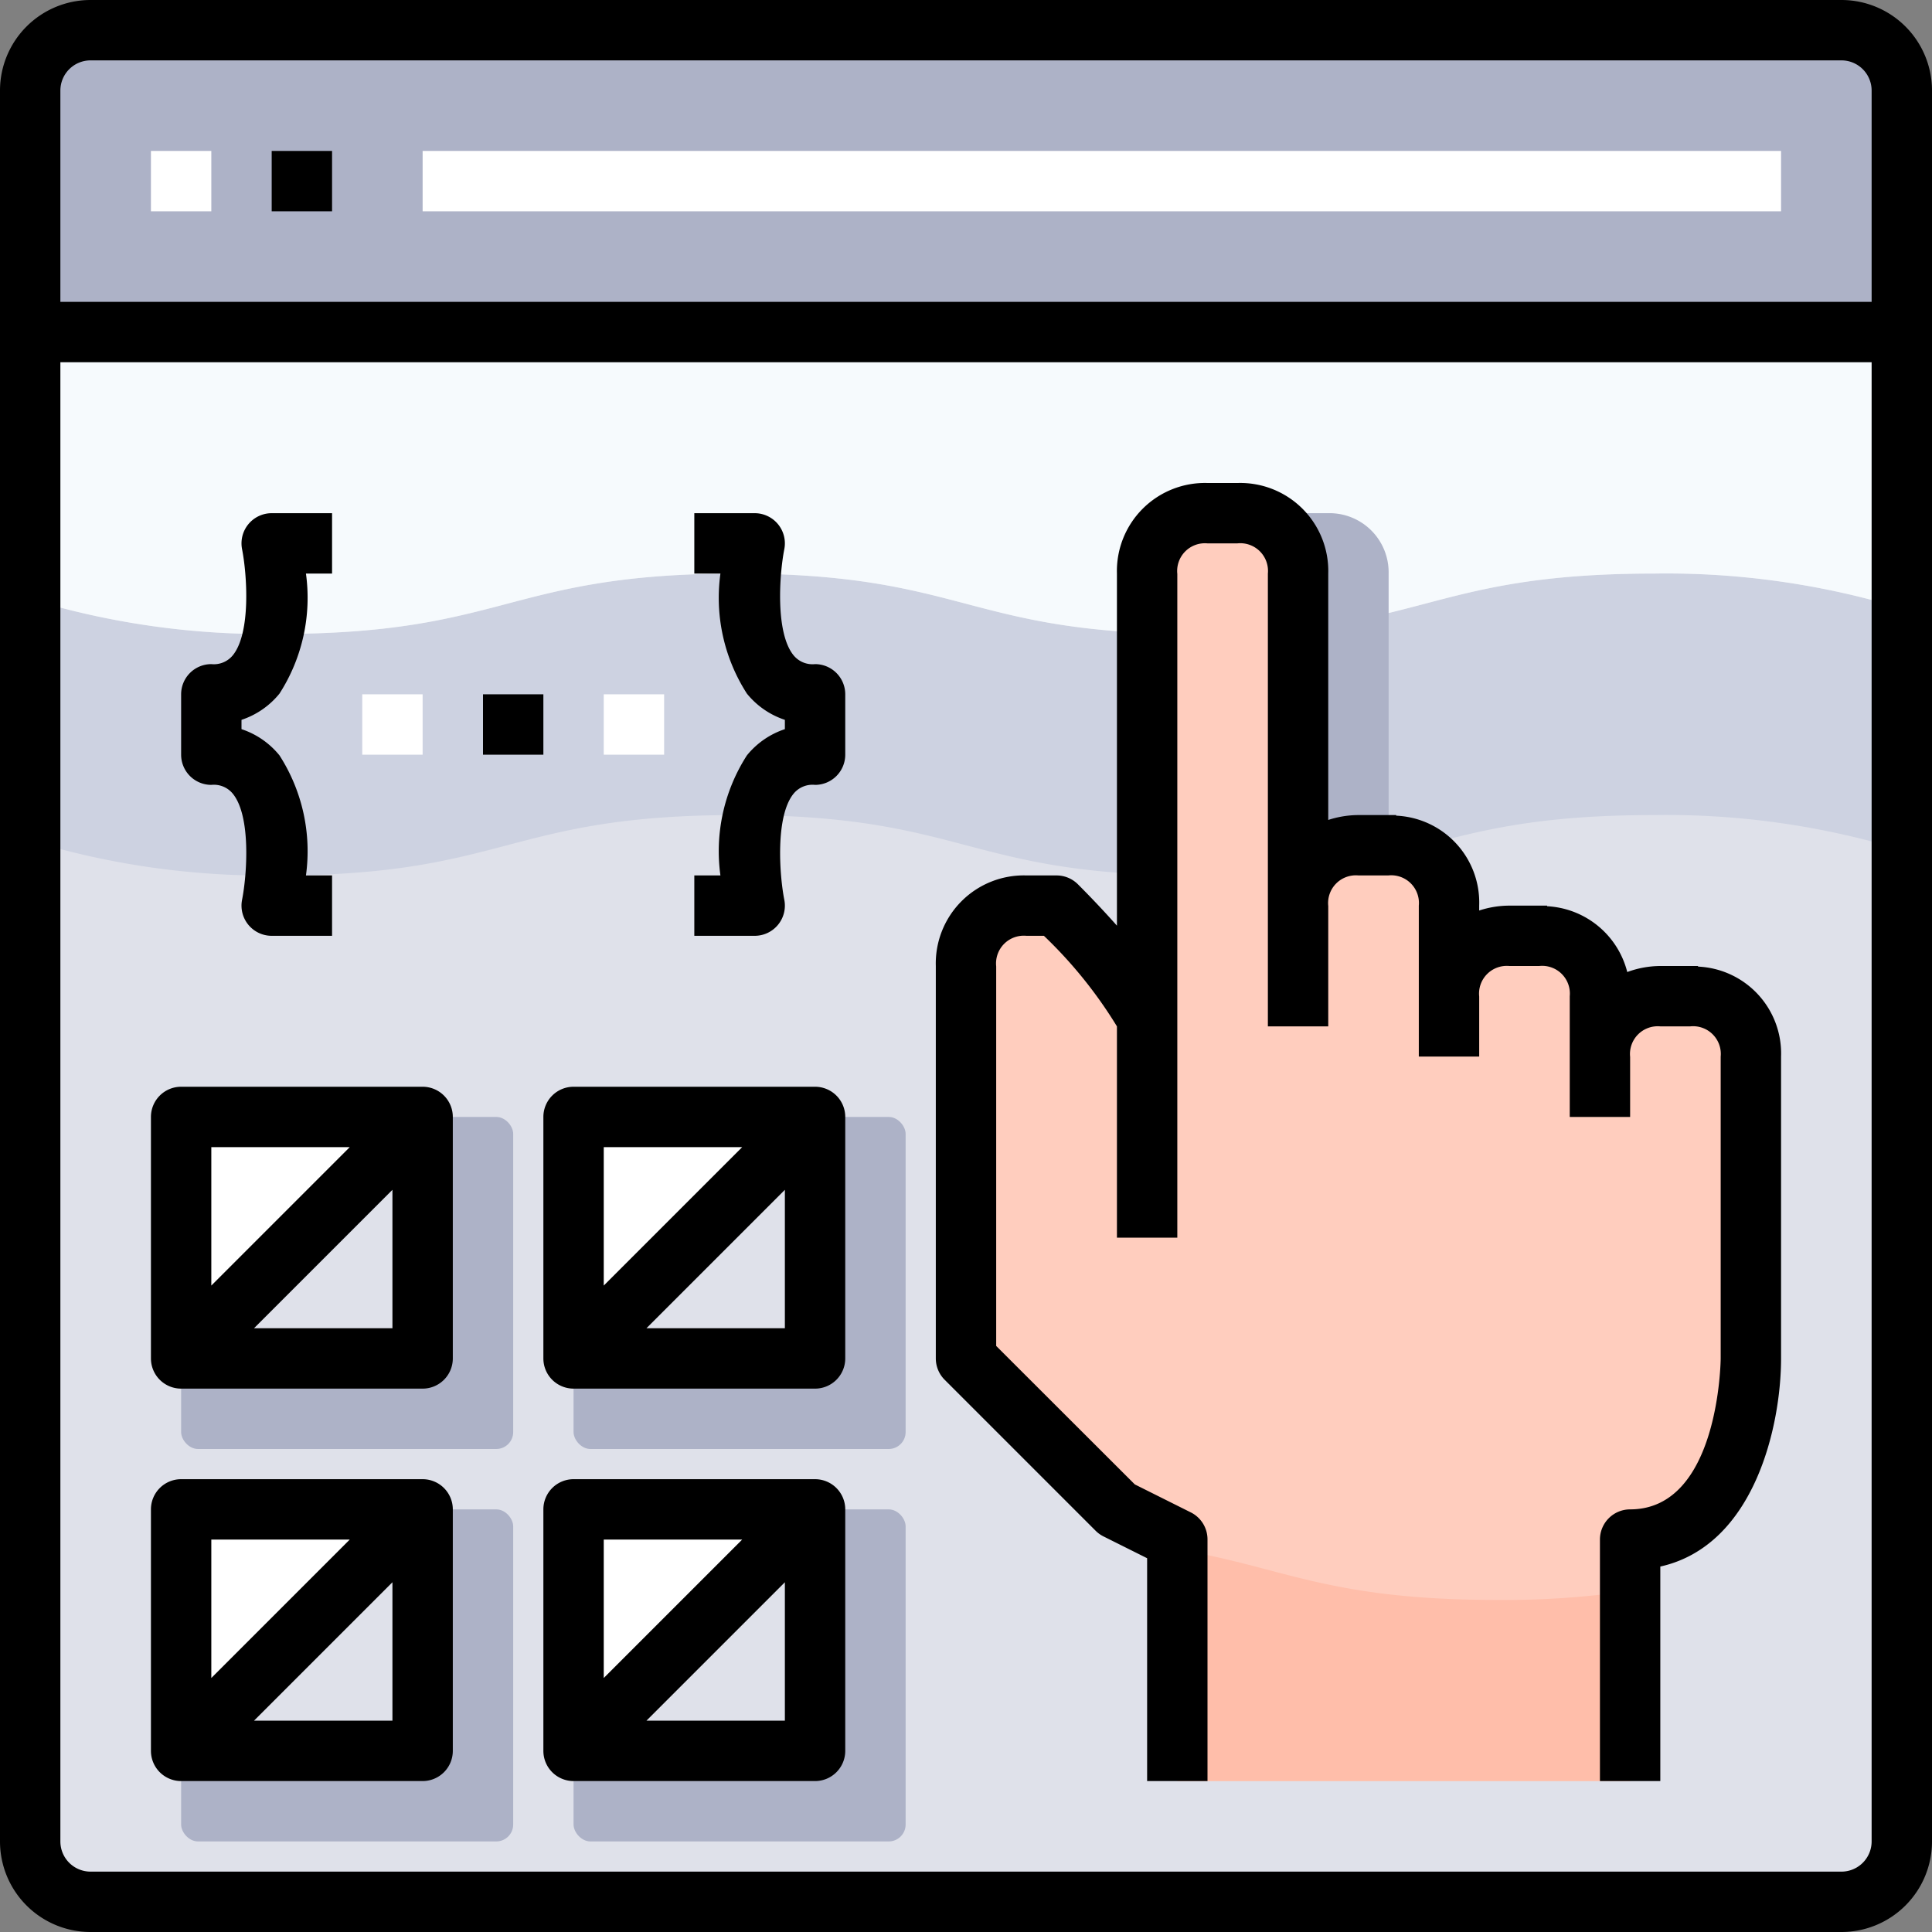<svg xmlns="http://www.w3.org/2000/svg" viewBox="0 0 64 64"><rect x="0" y="0" width="64" height="64" fill="#808080" stroke="none"/><defs><style>.cls-1{fill:#dfe1ea;}.cls-2{fill:#adb2c7;}.cls-3{fill:#cdd2e1;}.cls-4{fill:#f6fafd;}.cls-5{fill:#fff;}.cls-6{fill:#ffcdbe;}.cls-7{fill:#ffbeaa;}</style></defs><title>76-Interface</title><g id="_76-Interface" data-name="76-Interface"><path class="cls-1" d="M63,11V61a2.006,2.006,0,0,1-2,2H3a2.006,2.006,0,0,1-2-2V11Z"/><path class="cls-2" d="M61,1a2.006,2.006,0,0,1,2,2v8H1V3A2.006,2.006,0,0,1,3,1Z"/><path class="cls-3" d="M39.6,21c-7.6,0-7.6-2-15.2-2s-7.6,2-15.2,2A26.743,26.743,0,0,1,1,19.844v8A26.743,26.743,0,0,0,9.2,29c7.6,0,7.6-2,15.2-2s7.6,2,15.2,2,7.6-2,15.2-2A26.787,26.787,0,0,1,63,28.157v-8A26.787,26.787,0,0,0,54.8,19C47.2,19,47.2,21,39.6,21Z"/><path class="cls-4" d="M1,11v8.844A26.743,26.743,0,0,0,9.2,21c7.6,0,7.6-2,15.2-2s7.6,2,15.2,2,7.6-2,15.2-2A26.787,26.787,0,0,1,63,20.157V11Z"/><rect class="cls-2" x="6" y="37" width="11" height="11" rx="0.561" ry="0.561"/><polygon class="cls-1" points="14 37 14 45 6 45 14 37"/><polygon class="cls-5" points="14 37 6 45 6 37 14 37"/><rect class="cls-2" x="19" y="37" width="11" height="11" rx="0.561" ry="0.561"/><polygon class="cls-1" points="27 37 27 45 19 45 27 37"/><polygon class="cls-5" points="27 37 19 45 19 37 27 37"/><rect class="cls-2" x="19" y="50" width="11" height="11" rx="0.561" ry="0.561"/><polygon class="cls-1" points="27 50 27 58 19 58 27 50"/><polygon class="cls-5" points="27 50 19 58 19 50 27 50"/><rect class="cls-2" x="6" y="50" width="11" height="11" rx="0.561" ry="0.561"/><polygon class="cls-1" points="14 50 14 58 6 58 14 50"/><polygon class="cls-5" points="14 50 6 58 6 50 14 50"/><path class="cls-2" d="M46,30V19a1.959,1.959,0,0,0-2-2H43a1.959,1.959,0,0,0-2,2V33.5L42,36Z"/><rect class="cls-5" x="5" y="5" width="2" height="2"/><rect class="cls-5" x="14" y="5" width="45" height="2"/><path class="cls-6" d="M53,35a1.959,1.959,0,0,1,2-2h1a1.959,1.959,0,0,1,2,2V45s0,6-4,6v8H39V51l-2-1-5-5V32a1.959,1.959,0,0,1,2-2h1s3,3,3,4V19a1.959,1.959,0,0,1,2-2h1a1.959,1.959,0,0,1,2,2V30a1.959,1.959,0,0,1,2-2h1a1.959,1.959,0,0,1,2,2v3a1.959,1.959,0,0,1,2-2h1a1.959,1.959,0,0,1,2,2Z"/><path class="cls-7" d="M54,59V52.7A28.636,28.636,0,0,1,49.6,53c-5.648,0-7.1-1.1-10.595-1.671V59Z"/><rect class="cls-5" x="12" y="23" width="2" height="2"/><rect class="cls-5" x="20" y="23" width="2" height="2"/><path d="M61,0H3A3,3,0,0,0,0,3V61a3,3,0,0,0,3,3H61a3,3,0,0,0,3-3V3A3,3,0,0,0,61,0ZM3,2H61a1,1,0,0,1,1,1v7H2V3A1,1,0,0,1,3,2ZM61,62H3a1,1,0,0,1-1-1V12H62V61A1,1,0,0,1,61,62Z"/><rect x="9" y="5" width="2" height="2"/><path d="M56.25,32.02V32H55a3.207,3.207,0,0,0-1.095.2A2.893,2.893,0,0,0,51.25,30.02V30H50a3.253,3.253,0,0,0-1,.162V30a2.88,2.88,0,0,0-2.75-2.98V27H45a3.253,3.253,0,0,0-1,.162V19a2.916,2.916,0,0,0-3-3H40a2.916,2.916,0,0,0-3,3V30.664c-.424-.478-.868-.946-1.293-1.371A1,1,0,0,0,35,29H34a2.916,2.916,0,0,0-3,3V45a1,1,0,0,0,.293.707l5,5a1,1,0,0,0,.26.188L38,51.618V59h2V51a1,1,0,0,0-.553-.9l-1.855-.927L33,44.586V32.012A.919.919,0,0,1,34,31h.581A14.838,14.838,0,0,1,37,34v7h2V19.012A.919.919,0,0,1,40,18h.988A.918.918,0,0,1,42,19V34h2V30.012A.919.919,0,0,1,45,29h.988A.918.918,0,0,1,47,30v5h2V33.012A.919.919,0,0,1,50,32h.988A.918.918,0,0,1,52,33v4h2V35.012A.919.919,0,0,1,55,34h.988A.918.918,0,0,1,57,35V45c0,.051-.05,5-3,5a1,1,0,0,0-1,1v8h2V51.894c3.135-.7,4-4.691,4-6.894V35A2.88,2.88,0,0,0,56.25,32.02Z"/><path d="M14,49H6a1,1,0,0,0-1,1v8a1,1,0,0,0,1,1h8a1,1,0,0,0,1-1V50A1,1,0,0,0,14,49Zm-2.414,2L7,55.586V51ZM8.414,57,13,52.414V57Z"/><path d="M27,49H19a1,1,0,0,0-1,1v8a1,1,0,0,0,1,1h8a1,1,0,0,0,1-1V50A1,1,0,0,0,27,49Zm-2.414,2L20,55.586V51Zm-3.172,6L26,52.414V57Z"/><path d="M14,36H6a1,1,0,0,0-1,1v8a1,1,0,0,0,1,1h8a1,1,0,0,0,1-1V37A1,1,0,0,0,14,36Zm-2.414,2L7,42.586V38ZM8.414,44,13,39.414V44Z"/><path d="M27,36H19a1,1,0,0,0-1,1v8a1,1,0,0,0,1,1h8a1,1,0,0,0,1-1V37A1,1,0,0,0,27,36Zm-2.414,2L20,42.586V38Zm-3.172,6L26,39.414V44Z"/><path d="M27,22a.81.81,0,0,1-.71-.29c-.611-.743-.472-2.689-.309-3.516A1,1,0,0,0,25,17H23v2h.865a5.872,5.872,0,0,0,.877,3.977A2.717,2.717,0,0,0,26,23.846v.308a2.717,2.717,0,0,0-1.258.869A5.872,5.872,0,0,0,23.865,29H23v2h2a1,1,0,0,0,.981-1.194c-.163-.827-.3-2.773.309-3.516A.81.81,0,0,1,27,26a1,1,0,0,0,1-1V23A1,1,0,0,0,27,22Z"/><path d="M7,26a.81.81,0,0,1,.71.29c.611.743.472,2.689.309,3.516A1,1,0,0,0,9,31h2V29h-.865a5.872,5.872,0,0,0-.877-3.977A2.717,2.717,0,0,0,8,24.154v-.308a2.717,2.717,0,0,0,1.258-.869A5.872,5.872,0,0,0,10.135,19H11V17H9a1,1,0,0,0-.981,1.194c.163.827.3,2.773-.309,3.516A.81.81,0,0,1,7,22a1,1,0,0,0-1,1v2A1,1,0,0,0,7,26Z"/><rect x="16" y="23" width="2" height="2"/></g></svg>
